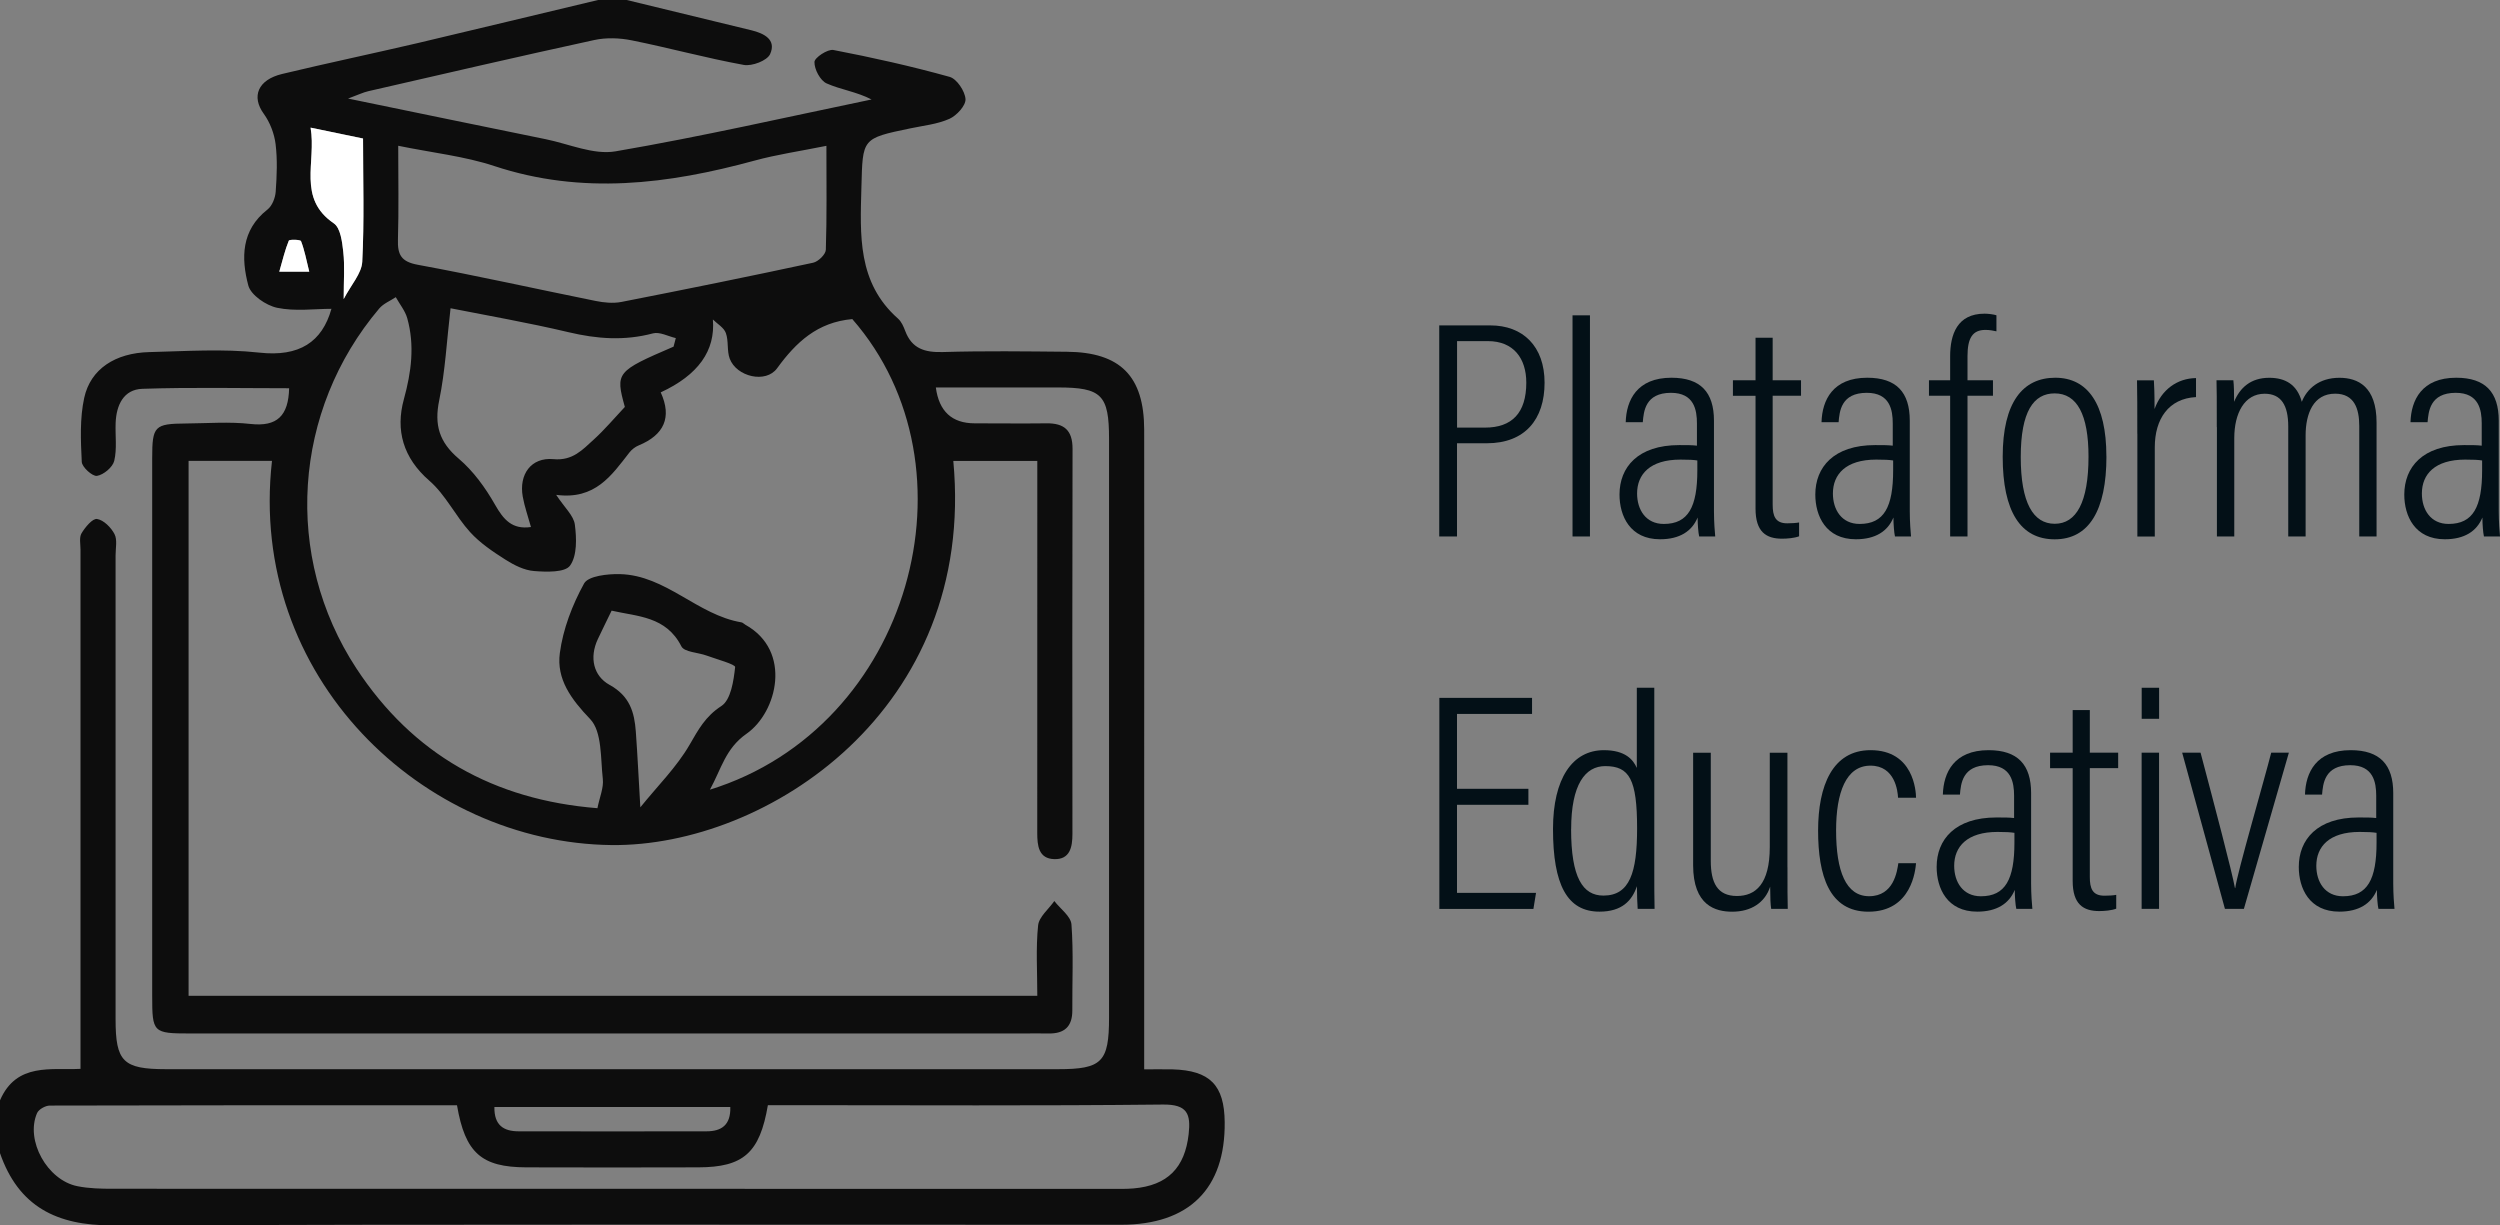 <?xml version="1.0" encoding="UTF-8"?><svg id="b" xmlns="http://www.w3.org/2000/svg" viewBox="0 0 439.07 215.21"><rect x="0" y="0" width="439.07" height="215.21" fill="#808080" stroke="none"/><g id="c"><g id="d"><path d="M0,193.25c2.9-6.71,9.07-5.26,14.14-5.53,0-30.57,0-60.87,0-91.17,0-.98-.26-2.15.18-2.89.64-1.07,1.94-2.64,2.73-2.51,1.16.19,2.46,1.49,3.06,2.65.52,1,.19,2.46.19,3.72,0,27.16,0,54.32,0,81.49,0,7.45,1.31,8.76,8.84,8.77,52.22,0,104.45,0,156.67,0,7.74,0,8.97-1.25,8.97-9.06,0-33.88,0-67.77,0-101.65,0-7.72-1.3-9.02-9-9.02-7.13,0-14.26,0-21.42,0q.83,6.29,6.82,6.3c4.2,0,8.4.05,12.6,0,3.09-.04,4.6,1.19,4.59,4.48-.06,22.54-.04,45.08-.02,67.63,0,2.32-.43,4.51-3.19,4.43-2.76-.08-2.99-2.37-2.99-4.63.02-20.16.01-40.32.01-60.48,0-1.52,0-3.03,0-4.82h-14.75c4.06,43.71-32.79,67.76-60.02,67.46-33.08-.36-63.94-29.45-59.64-67.48h-14.65v93.95h149.06c0-4.31-.27-8.36.14-12.35.15-1.51,1.86-2.87,2.85-4.29,1.05,1.37,2.91,2.68,3.01,4.12.37,5.01.12,10.07.15,15.11.01,2.82-1.4,4.08-4.16,4.03-1.54-.03-3.08,0-4.62,0-48.72,0-97.45,0-146.17,0-6.5,0-6.65-.15-6.65-6.57,0-31.5,0-63,0-94.51,0-5.6.41-6.01,5.92-6.05,3.78-.03,7.6-.34,11.33.08,4.7.53,6.68-1.44,6.8-6.27-8.57,0-17.19-.19-25.78.1-3.3.11-4.57,2.87-4.69,5.98-.09,2.24.26,4.56-.25,6.68-.27,1.11-1.86,2.44-3.03,2.63-.79.12-2.63-1.54-2.67-2.46-.18-3.74-.36-7.63.43-11.24,1.11-5.08,5.46-7.89,11.43-8.04,6.44-.16,12.94-.61,19.3.09,7.06.79,11.06-1.87,12.69-7.69-3,0-6.38.48-9.53-.18-1.94-.4-4.62-2.23-5.07-3.92-1.27-4.8-1.26-9.72,3.37-13.34.82-.64,1.36-2.03,1.44-3.12.2-2.79.32-5.63-.02-8.38-.23-1.85-.99-3.82-2.08-5.32-2.19-3.02-1.05-5.96,3.24-6.99,7.88-1.89,15.82-3.56,23.71-5.4C83.89,5.08,94.45,2.52,105.03,0c1.68,0,3.36,0,5.04,0,7.31,1.77,14.61,3.53,21.91,5.32,2.2.54,4.43,1.64,3.27,4.19-.52,1.14-3.18,2.16-4.63,1.89-6.59-1.2-13.08-2.99-19.65-4.31-2.13-.43-4.49-.52-6.6-.06-13.25,2.88-26.45,5.95-39.66,8.98-.93.21-1.81.65-3.58,1.3,12.24,2.52,23.46,4.85,34.68,7.13,4.1.83,8.43,2.8,12.29,2.14,15.07-2.58,30-6,44.97-9.11-2.62-1.36-5.42-1.72-7.89-2.82-1.12-.5-2.16-2.47-2.14-3.76.01-.76,2.32-2.3,3.33-2.11,6.86,1.32,13.69,2.85,20.41,4.72,1.26.35,2.7,2.51,2.79,3.9.07,1.14-1.55,2.9-2.82,3.47-2.13.95-4.58,1.19-6.9,1.68-8.51,1.77-8.33,1.76-8.56,10.29-.22,8.42-.74,16.79,6.43,23.12.6.53.97,1.39,1.26,2.16,1.17,3.13,3.45,3.8,6.61,3.71,7.27-.22,14.56-.12,21.83-.05,9.35.09,13.52,4.3,13.53,13.69.03,20.86,0,41.71,0,62.57,0,16.45,0,32.89,0,49.77,1.4,0,3.19-.04,4.98,0,6.57.19,9.1,2.76,9.16,9.27.12,11.69-6.25,18.02-18.19,18.02-59.07,0-118.14-.1-177.21.11-9.76.04-16.45-3.32-19.7-12.71v-9.24ZM104.92,141.96c.39-1.95,1.13-3.61.95-5.17-.41-3.61-.11-8.29-2.22-10.5-3.36-3.5-5.93-7.02-5.33-11.58.56-4.22,2.19-8.48,4.26-12.23.73-1.33,4.13-1.7,6.29-1.65,8.09.2,13.6,7.17,21.34,8.47.25.04.47.3.71.43,8.26,4.6,5.58,15.37.2,19.13-3.72,2.6-4.43,6.19-6.44,9.83,35.35-10.97,47.74-56.65,25.01-82.65-6.15.55-9.89,4.08-13.21,8.64-1.98,2.72-7.13,1.49-8.32-1.69-.52-1.39-.17-3.1-.68-4.5-.34-.95-1.49-1.6-2.28-2.38q.7,8.24-9.16,12.8c2.02,4.41.57,7.48-3.86,9.31-.62.25-1.23.73-1.64,1.25-3.13,4.02-6.02,8.35-12.86,7.44,1.48,2.25,3.08,3.65,3.28,5.23.31,2.39.41,5.44-.84,7.19-.88,1.24-4.16,1.13-6.32.96-1.72-.13-3.5-1.03-5-1.98-2.22-1.41-4.49-2.93-6.24-4.86-2.58-2.84-4.3-6.55-7.15-9.02-4.63-4.02-5.97-8.89-4.48-14.31,1.32-4.81,1.92-9.44.6-14.21-.37-1.32-1.33-2.48-2.02-3.72-.97.65-2.16,1.12-2.89,1.97-15.19,17.93-16.94,43.55-4.03,63.23,9.92,15.12,24.16,23.1,42.32,24.55ZM80.25,194.11c-23.98,0-47.75-.01-71.51.06-.77,0-1.94.66-2.23,1.32-2.09,4.77,1.77,11.78,7.09,12.84,2.04.41,4.17.45,6.26.45,58.48.02,116.96.02,175.45.02,1.26,0,2.52.03,3.77-.08,5.98-.52,9.02-3.63,9.68-9.53.39-3.52-.19-5.25-4.52-5.2-21.82.24-43.65.11-65.48.11-1.34,0-2.67,0-3.9,0-1.43,8.41-4.32,10.9-12.21,10.92-10.07.03-20.15.03-30.22,0-7.85-.02-10.74-2.51-12.17-10.91ZM145.15,25.61c-4.76.96-8.77,1.54-12.64,2.6-15.17,4.14-30.28,6.05-45.7.95-5.23-1.73-10.84-2.32-16.87-3.56,0,5.9.11,11.18-.05,16.46-.08,2.65.54,3.9,3.48,4.44,10.44,1.92,20.81,4.25,31.22,6.35,1.47.3,3.09.46,4.54.18,11.25-2.2,22.48-4.48,33.68-6.89.9-.19,2.21-1.47,2.23-2.28.19-5.85.1-11.71.1-18.26ZM118.29,60.9c.13-.51.26-1.01.4-1.52-1.34-.31-2.83-1.14-4.01-.83-5.01,1.34-9.85.98-14.85-.21-7.1-1.68-14.3-2.93-20.7-4.2-.67,5.7-.93,11.01-1.99,16.15-.9,4.34,0,7.36,3.43,10.27,2.57,2.18,4.68,5.11,6.36,8.06,1.51,2.67,3.04,4.42,6.32,3.94-.51-1.85-1.12-3.56-1.44-5.33-.7-3.91,1.47-6.95,5.38-6.59,3.4.32,5.12-1.66,7.1-3.45,1.9-1.72,3.56-3.71,5.45-5.72-1.67-6.05-1.52-6.25,8.54-10.58ZM107.42,107.24c-.86,1.78-1.66,3.38-2.42,5-1.53,3.25-.77,6.48,2.05,8.04,3.56,1.96,4.37,4.8,4.62,8.23.31,4.28.51,8.57.79,13.28,3.05-3.78,6.38-7.07,8.64-10.97,1.56-2.69,2.78-5,5.59-6.82,1.67-1.08,2.16-4.43,2.42-6.84.05-.49-3.26-1.38-5.03-2.03-1.5-.55-3.89-.59-4.41-1.61-2.68-5.3-7.72-5.23-12.24-6.27ZM54.55,22.42c1.03,6.07-2.4,12.39,4.09,16.81,1.17.8,1.46,3.26,1.65,5.01.27,2.43.07,4.91.07,8.28,1.32-2.55,3.15-4.5,3.26-6.55.37-7.09.14-14.21.14-21.65-3-.62-5.8-1.2-9.21-1.91ZM128.26,194.42h-41.43c-.06,3.22,1.64,4.26,4.22,4.27,11.02.02,22.03.02,33.05,0,2.6,0,4.26-1.1,4.16-4.26ZM54.31,47.71c-.52-2.1-.83-3.79-1.44-5.35-.11-.29-2.04-.34-2.15-.08-.67,1.63-1.08,3.37-1.67,5.44h5.26Z" style="fill:#0d0d0d; stroke-width:0px;"/><path d="M54.55,22.42c3.41.71,6.21,1.29,9.21,1.91,0,7.43.23,14.56-.14,21.65-.11,2.05-1.93,4-3.26,6.55,0-3.37.2-5.85-.07-8.28-.19-1.75-.49-4.21-1.65-5.01-6.48-4.42-3.06-10.74-4.09-16.81Z" style="fill:#fff; stroke-width:0px;"/><path d="M54.31,47.71h-5.26c.6-2.07,1-3.81,1.67-5.44.1-.25,2.04-.2,2.15.08.61,1.57.92,3.25,1.44,5.35Z" style="fill:#fff; stroke-width:0px;"/></g><g id="e"><path d="M252.78,57.15h8.97c5.7,0,9.52,3.65,9.52,10.07s-3.43,10.63-10.15,10.63h-5.23v16.37h-3.12v-37.07ZM255.9,75.1h4.91c4.72,0,7.25-2.56,7.25-7.9,0-4.24-2.22-7.29-6.74-7.29h-5.42v15.2Z" style="fill:#031017; stroke-width:0px;"/><path d="M276.18,94.22v-38.84h3.06v38.84h-3.06Z" style="fill:#031017; stroke-width:0px;"/><path d="M301.02,89.8c0,1.86.15,3.7.22,4.42h-2.82c-.15-.64-.27-2.2-.27-3.33-1,2.42-3.16,3.82-6.6,3.82-5.27,0-7.12-4.09-7.12-7.85,0-4.8,3.22-8.69,10.5-8.69,1.42,0,2.22,0,3.1.1v-3.9c0-2.35-.48-5.38-4.56-5.38-4.55,0-4.79,3.31-4.95,5.16h-3c.11-3.88,1.98-7.81,8.03-7.81,5.12,0,7.47,2.55,7.47,7.54v15.91ZM298.1,80.87c-.7-.11-1.52-.15-2.97-.15-5.36,0-7.61,2.59-7.61,5.95,0,2.85,1.53,5.35,4.69,5.35,4.31,0,5.89-2.99,5.89-9.42v-1.72Z" style="fill:#031017; stroke-width:0px;"/><path d="M304.35,66.79h3.97v-7.48h3.01v7.48h4.98v2.71h-4.98v19.13c0,1.99.46,3.28,2.56,3.28.65,0,1.58-.05,2.08-.15v2.43c-.84.32-2.1.42-3,.42-2.78,0-4.65-1.19-4.65-5.28v-19.81h-3.97v-2.71Z" style="fill:#031017; stroke-width:0px;"/><path d="M335.41,89.8c0,1.86.15,3.7.22,4.42h-2.82c-.15-.64-.27-2.2-.27-3.33-1,2.42-3.16,3.82-6.6,3.82-5.27,0-7.12-4.09-7.12-7.85,0-4.8,3.22-8.69,10.5-8.69,1.42,0,2.22,0,3.1.1v-3.9c0-2.35-.48-5.38-4.56-5.38-4.55,0-4.79,3.31-4.95,5.16h-3c.11-3.88,1.98-7.81,8.03-7.81,5.12,0,7.47,2.55,7.47,7.54v15.91ZM332.49,80.87c-.7-.11-1.52-.15-2.97-.15-5.36,0-7.61,2.59-7.61,5.95,0,2.85,1.53,5.35,4.69,5.35,4.31,0,5.89-2.99,5.89-9.42v-1.72Z" style="fill:#031017; stroke-width:0px;"/><path d="M342.5,94.22v-24.72h-3.72v-2.71h3.72v-4.2c0-3.84,1.24-7.5,6.04-7.5.67,0,1.58.12,2.09.28v2.82c-.49-.11-1.16-.25-1.93-.25-2.3,0-3.15,1.48-3.15,4.6v4.25h4.47v2.71h-4.47v24.72h-3.06Z" style="fill:#031017; stroke-width:0px;"/><path d="M369.95,80.15c0,9.53-3.09,14.57-9.08,14.57s-9.14-4.86-9.14-14.5,3.57-13.88,9.24-13.88,8.97,4.59,8.97,13.8ZM354.9,80.26c0,8.06,2.19,11.73,5.97,11.73s5.93-3.76,5.93-11.8c0-7.38-2.02-11.1-5.94-11.1-3.7,0-5.96,3.16-5.96,11.17Z" style="fill:#031017; stroke-width:0px;"/><path d="M375.37,76.16c0-4.32,0-7.39-.05-9.36h2.96c.05.8.12,2.13.12,5.04,1.22-3.39,3.95-5.39,7.28-5.44v3.34c-4.81.25-7.24,3.84-7.24,8.82v15.67h-3.06v-18.06Z" style="fill:#031017; stroke-width:0px;"/><path d="M389.33,75.02c0-4.67,0-6.89-.05-8.23h2.96c.11.9.13,2.37.13,3.78,1.03-2.49,2.93-4.22,6.17-4.22,2.83,0,4.9,1.19,5.72,4.22.92-2.32,3.07-4.22,6.61-4.22,3.23,0,6.52,1.53,6.52,7.87v20h-3.04v-19.42c0-3-.85-5.66-4.24-5.66-3.83,0-5.18,3.53-5.18,7.33v17.75h-3.05v-19.31c0-3.73-1.23-5.76-4.15-5.76-3.55,0-5.33,3.45-5.33,7.79v17.28h-3.05v-19.2Z" style="fill:#031017; stroke-width:0px;"/><path d="M438.85,89.8c0,1.86.15,3.7.22,4.42h-2.82c-.15-.64-.27-2.2-.27-3.33-1,2.42-3.16,3.82-6.6,3.82-5.27,0-7.12-4.09-7.12-7.85,0-4.8,3.22-8.69,10.5-8.69,1.42,0,2.22,0,3.1.1v-3.9c0-2.35-.48-5.38-4.56-5.38-4.55,0-4.79,3.31-4.95,5.16h-3c.11-3.88,1.98-7.81,8.03-7.81,5.12,0,7.47,2.55,7.47,7.54v15.91ZM435.93,80.87c-.7-.11-1.52-.15-2.97-.15-5.36,0-7.61,2.59-7.61,5.95,0,2.85,1.53,5.35,4.69,5.35,4.31,0,5.89-2.99,5.89-9.42v-1.72Z" style="fill:#031017; stroke-width:0px;"/><path d="M268.43,141.35h-12.54v15.46h13.88l-.46,2.82h-16.52v-37.07h16.28v2.83h-13.18v13.14h12.54v2.83Z" style="fill:#031017; stroke-width:0px;"/><path d="M290.54,120.79v32.01c0,2.44,0,5.19.05,6.82h-2.97c-.06-.71-.13-2.67-.13-3.98-.86,2.55-2.64,4.47-6.58,4.47-5.67,0-8.16-4.72-8.16-14.51,0-8.89,3.41-13.85,8.94-13.85,3.77,0,5.15,1.68,5.78,3.12v-14.09h3.06ZM275.93,145.62c0,8.5,2.04,11.67,5.67,11.67,4.63,0,5.92-4.05,5.92-11.79,0-8.63-1.34-10.95-5.6-10.95-3.51,0-5.98,3.22-5.98,11.07Z" style="fill:#031017; stroke-width:0px;"/><path d="M313.93,152.32c0,3.24,0,6.02.05,7.3h-2.91c-.12-.78-.17-1.81-.18-3.9-.9,2.79-3.32,4.4-6.67,4.4-2.92,0-6.86-1.07-6.86-8.18v-19.74h3.1v18.98c0,3.81,1.13,6.18,4.59,6.18,3.26,0,5.77-2.07,5.77-8.59v-16.57h3.1v20.12Z" style="fill:#031017; stroke-width:0px;"/><path d="M336.51,151.6c-.11,1.17-.74,8.52-8.36,8.52-6.91,0-8.84-6.35-8.84-14.25s2.54-14.12,9.21-14.12c7.57,0,7.98,7.21,7.99,8.36h-3.16c-.05-1.14-.52-5.64-4.84-5.64s-6.04,4.77-6.04,11.37c0,7.17,1.72,11.56,5.8,11.56,4.34,0,4.92-4.39,5.13-5.8h3.11Z" style="fill:#031017; stroke-width:0px;"/><path d="M356.72,155.2c0,1.86.15,3.7.22,4.42h-2.82c-.15-.64-.27-2.2-.27-3.33-1,2.42-3.16,3.82-6.6,3.82-5.27,0-7.12-4.09-7.12-7.85,0-4.8,3.22-8.69,10.5-8.69,1.42,0,2.22,0,3.1.1v-3.9c0-2.35-.48-5.38-4.56-5.38-4.55,0-4.79,3.31-4.95,5.16h-3c.11-3.88,1.98-7.8,8.03-7.8,5.12,0,7.47,2.55,7.47,7.54v15.91ZM353.79,146.27c-.7-.11-1.52-.16-2.97-.16-5.36,0-7.61,2.59-7.61,5.95,0,2.85,1.53,5.35,4.69,5.35,4.31,0,5.89-2.99,5.89-9.42v-1.72Z" style="fill:#031017; stroke-width:0px;"/><path d="M360.05,132.19h3.97v-7.48h3.01v7.48h4.98v2.71h-4.98v19.13c0,1.99.46,3.28,2.56,3.28.65,0,1.58-.04,2.08-.15v2.43c-.84.32-2.1.42-3,.42-2.78,0-4.65-1.2-4.65-5.28v-19.81h-3.97v-2.71Z" style="fill:#031017; stroke-width:0px;"/><path d="M376.13,132.19h3.06v27.43h-3.06v-27.43ZM376.14,120.79h3.06v5.45h-3.06v-5.45Z" style="fill:#031017; stroke-width:0px;"/><path d="M386.48,132.19c2.46,9.3,5.52,20.88,6.04,23.78h.05c.32-2.57,5.12-19.05,6.32-23.78h3.1l-7.9,27.43h-3.33l-7.51-27.43h3.23Z" style="fill:#031017; stroke-width:0px;"/><path d="M420.32,155.2c0,1.86.15,3.7.22,4.42h-2.82c-.15-.64-.27-2.2-.27-3.33-1,2.42-3.16,3.82-6.6,3.82-5.27,0-7.12-4.09-7.12-7.85,0-4.8,3.22-8.69,10.5-8.69,1.42,0,2.22,0,3.1.1v-3.9c0-2.35-.48-5.38-4.56-5.38-4.55,0-4.79,3.31-4.95,5.16h-3c.11-3.88,1.98-7.8,8.03-7.8,5.12,0,7.47,2.55,7.47,7.54v15.91ZM417.39,146.27c-.7-.11-1.52-.16-2.97-.16-5.36,0-7.61,2.59-7.61,5.95,0,2.85,1.53,5.35,4.69,5.35,4.31,0,5.89-2.99,5.89-9.42v-1.72Z" style="fill:#031017; stroke-width:0px;"/></g></g></svg>